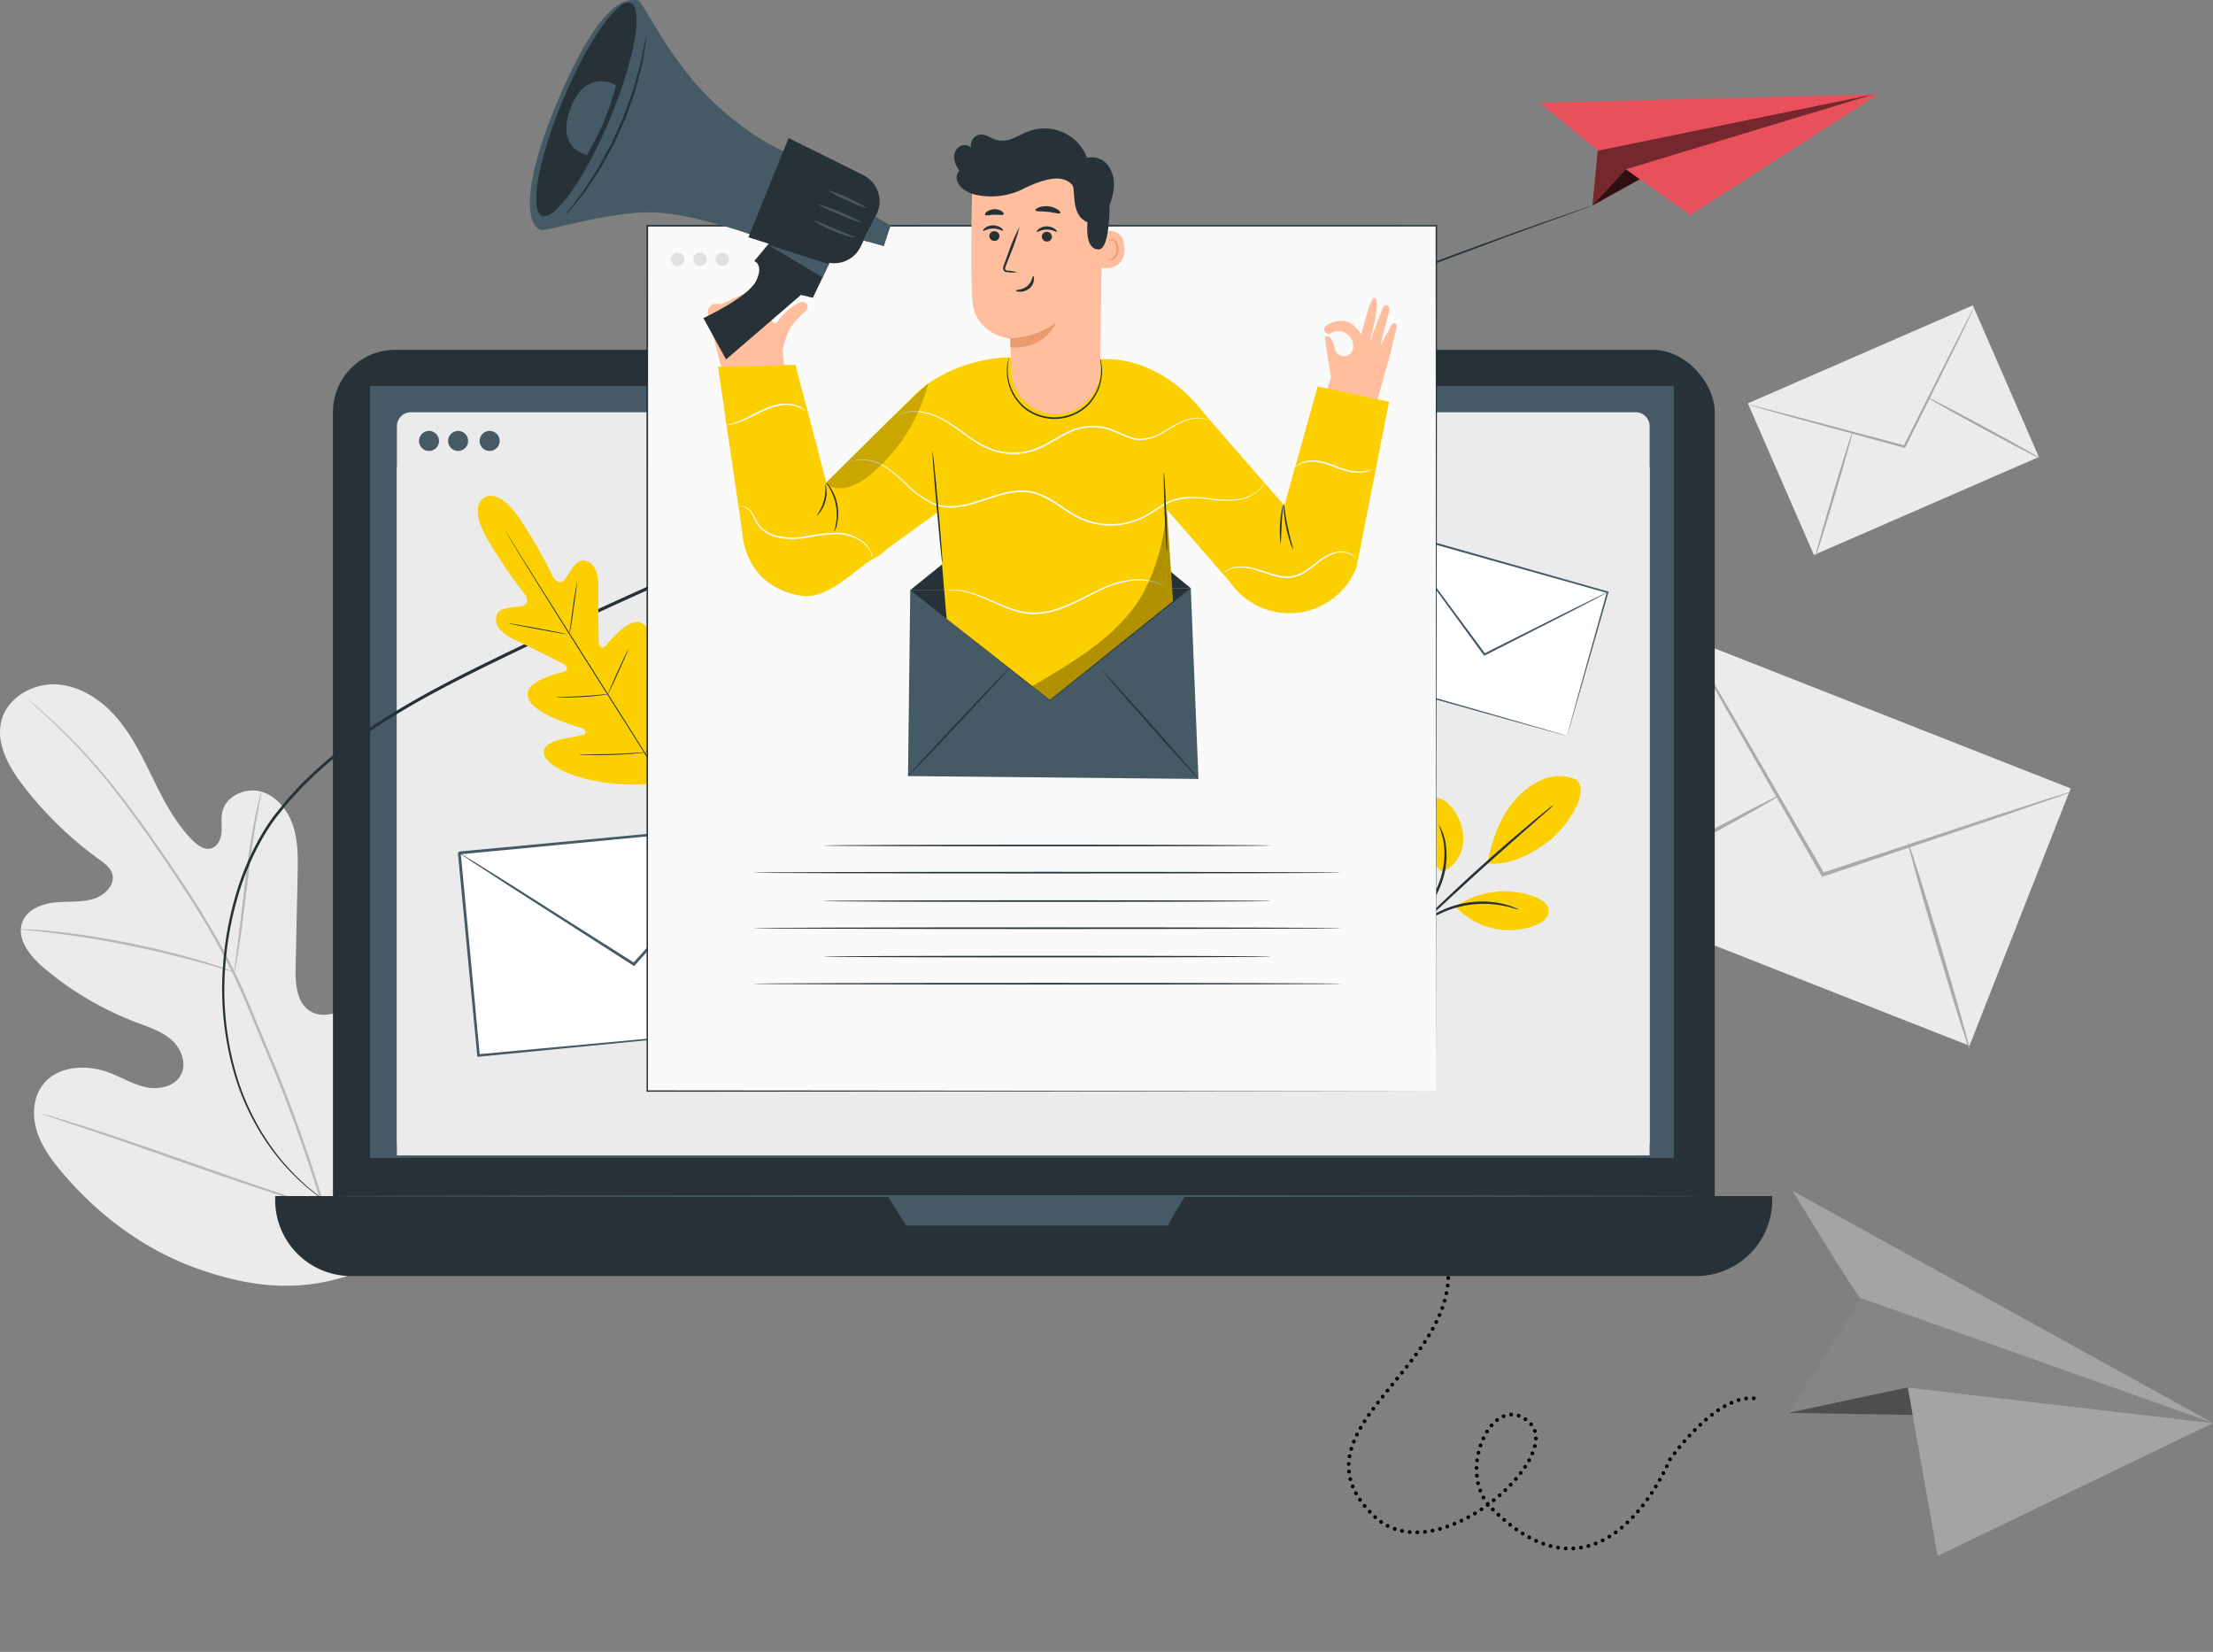 <svg xmlns="http://www.w3.org/2000/svg" width="518.081" height="386.675" viewBox="0 0 518.081 386.675">
  <rect x="0" y="0" width="518.081" height="386.675" fill="#808080" stroke="none"/>
  <g id="Group_660" data-name="Group 660" transform="translate(-755.241 -827.407)">
    <g id="Group_659" data-name="Group 659" transform="translate(1145.499 1032.684) rotate(45)">
      <g id="Group_279" data-name="Group 279" transform="translate(72.762)">
        <path id="Path_294" data-name="Path 294" d="M307.412,175.905c2.739-2.1,56.423-44.633,56.423-44.633l-23.58,67.585Z" transform="translate(-255.83 -131.272)" fill="#a4a4a4"/>
        <path id="Path_295" data-name="Path 295" d="M294.02,162.432s28.422,6.948,29.053,6.529,78.952-37.689,78.952-37.689Z" transform="translate(-294.02 -131.272)" fill="#a4a4a4"/>
        <path id="Path_296" data-name="Path 296" d="M301.563,168.959l6.948,30.949,15.58-24,56.425-44.635Z" transform="translate(-272.509 -131.272)" fill="#858585"/>
        <path id="Path_297" data-name="Path 297" d="M303.367,166.862l20.941-20.256-5.361-3.746Z" transform="translate(-267.365 -98.226)" fill="#4e4e4e"/>
      </g>
      <path id="Path_298" data-name="Path 298" stroke="#000" d="M275.129,177.222s12.676-13.254,29.384,2.889-.173,53.08,27.929,52.494c19.894-.416,21.908-41.379,10.369-41.213-11.794.173-4.487,20.375,7.545,20.452,37.758.239,21.693-37.5,21.693-37.5s-3.47-19.043,4.252-24.5" fill="none" transform="translate(-275.129 -78.322)" stroke-linecap="round" stroke-linejoin="round" stroke-width="0.898" stroke-dasharray="0 1.795"/>
    </g>
    <g id="Group_652" data-name="Group 652" transform="translate(708.136 785.648)">
      <g id="Background_Complete" data-name="Background Complete" transform="translate(47.105 113.236)">
        <g id="Group_309" data-name="Group 309" transform="translate(0 88.704)">
          <g id="Group_288" data-name="Group 288">
            <g id="Group_287" data-name="Group 287">
              <g id="Group_286" data-name="Group 286">
                <path id="Path_300" data-name="Path 300" d="M129.365,399.1c20.355-13.587,25.324-39.292,24.889-62.472-.073-3.87.42-7.941-1.391-11.362s-6.124-5.8-9.658-4.228c-2.931,1.308-4.252,4.63-5.923,7.369a22.817,22.817,0,0,1-9.324,8.527c-2.516,1.241-5.614,1.976-8.057.6-3.352-1.891-3.678-6.5-3.594-10.352q.236-10.751.471-21.5c.084-3.846.158-7.772-1-11.442s-3.78-7.1-7.472-8.18-8.31.962-9.151,4.714c-.351,1.563-.052,3.193-.185,4.788s-.915,3.35-2.459,3.774c-1.561.427-3.1-.688-4.252-1.83-3.962-3.944-6.614-8.987-9.087-14s-4.871-10.143-8.454-14.433-8.581-7.723-14.157-8.119-11.576,2.917-13.071,8.3,1.623,10.95,5.042,15.392a86.422,86.422,0,0,0,17.847,17.31c1.215.879,2.533,1.829,2.981,3.261.806,2.576-1.7,5.088-4.274,5.892-2.921.911-6.067.566-9.111.874s-6.358,1.58-7.552,4.4c-1.656,3.909,1.611,8.079,4.847,10.827A74.711,74.711,0,0,0,79.13,340.1c2.851,1.08,5.853,2.032,8.134,4.054s3.622,5.5,2.185,8.188-5.039,3.505-8.033,2.91-5.657-2.243-8.5-3.352c-5.325-2.075-12.247-1.813-15.749,2.7-2.3,2.969-2.565,7.147-1.48,10.744s3.348,6.713,5.759,9.594c8.429,10.068,19.295,18.234,31.652,22.671s23.853,5.76,36.269,1.489" transform="translate(-47.105 -260.916)" fill="#ebebeb"/>
              </g>
            </g>
          </g>
          <g id="Group_292" data-name="Group 292" transform="translate(6.098 3.144)">
            <g id="Group_291" data-name="Group 291">
              <g id="Group_290" data-name="Group 290">
                <g id="Group_289" data-name="Group 289">
                  <path id="Path_301" data-name="Path 301" d="M125.717,385.662a342.553,342.553,0,0,0-13.288-37.306l-3.992-9.6c-1.316-3.151-2.621-6.271-4.089-9.247a171.78,171.78,0,0,0-9.426-16.623c-3.258-5.146-6.54-9.91-9.641-14.347s-6.089-8.5-8.964-12.1A138.009,138.009,0,0,0,61.49,270.453c-1.894-1.745-3.406-3.053-4.442-3.928l-1.183-.987c-.269-.22-.417-.321-.417-.321s.121.131.377.366l1.147,1.029c1.009.9,2.5,2.237,4.364,4.005a144.283,144.283,0,0,1,14.658,16.068c2.848,3.608,5.8,7.69,8.892,12.126s6.343,9.214,9.583,14.357a172.811,172.811,0,0,1,9.367,16.586c1.457,2.964,2.751,6.063,4.068,9.22l3.988,9.6a349.106,349.106,0,0,1,13.31,37.231" transform="translate(-55.448 -265.218)" fill="#b8b8b8"/>
                </g>
              </g>
            </g>
          </g>
          <g id="Group_296" data-name="Group 296" transform="translate(54.841 25.139)">
            <g id="Group_295" data-name="Group 295">
              <g id="Group_294" data-name="Group 294">
                <g id="Group_293" data-name="Group 293">
                  <path id="Path_302" data-name="Path 302" d="M122.15,337.545a9.281,9.281,0,0,0,.381-1.639c.212-1.061.474-2.606.772-4.516.6-3.823,1.252-9.129,1.958-14.982s1.449-11.138,2.13-14.938c.334-1.9.624-3.438.84-4.5a9.329,9.329,0,0,0,.268-1.661,9.356,9.356,0,0,0-.489,1.61c-.284,1.045-.636,2.573-1.023,4.47-.787,3.791-1.6,9.084-2.3,14.944-.691,5.8-1.317,11.054-1.787,15-.238,1.835-.436,3.361-.589,4.539A9.315,9.315,0,0,0,122.15,337.545Z" transform="translate(-122.137 -295.312)" fill="#b8b8b8"/>
                </g>
              </g>
            </g>
          </g>
          <g id="Group_300" data-name="Group 300" transform="translate(4.891 57.356)">
            <g id="Group_299" data-name="Group 299">
              <g id="Group_298" data-name="Group 298">
                <g id="Group_297" data-name="Group 297">
                  <path id="Path_303" data-name="Path 303" d="M53.8,339.416a1.767,1.767,0,0,0,.515.091l1.482.149c1.286.124,3.145.3,5.436.589,4.583.544,10.889,1.527,17.794,2.917s13.1,2.944,17.543,4.194c2.227.609,4.016,1.151,5.253,1.521l1.428.42a1.724,1.724,0,0,0,.512.108,1.827,1.827,0,0,0-.474-.22l-1.4-.523c-1.217-.436-2.991-1.041-5.208-1.7-4.426-1.352-10.621-2.96-17.544-4.367s-13.256-2.315-17.865-2.757c-2.3-.239-4.172-.352-5.464-.406l-1.49-.041A1.783,1.783,0,0,0,53.8,339.416Z" transform="translate(-53.796 -339.391)" fill="#b8b8b8"/>
                </g>
              </g>
            </g>
          </g>
          <g id="Group_304" data-name="Group 304" transform="translate(75.822 59.869)">
            <g id="Group_303" data-name="Group 303" transform="translate(0)">
              <g id="Group_302" data-name="Group 302">
                <g id="Group_301" data-name="Group 301">
                  <path id="Path_304" data-name="Path 304" d="M150.846,405.61a3.073,3.073,0,0,0,.34-.6l.874-1.781c.754-1.549,1.79-3.817,3.035-6.634,2.494-5.634,5.7-13.519,9.126-22.265s6.57-16.649,8.965-22.318c1.187-2.779,2.158-5.051,2.862-6.7.317-.746.573-1.351.774-1.824a3.1,3.1,0,0,0,.235-.653,3.068,3.068,0,0,0-.341.6l-.873,1.781c-.754,1.549-1.789,3.817-3.033,6.634-2.5,5.633-5.7,13.519-9.129,22.268s-6.569,16.645-8.964,22.315c-1.187,2.777-2.158,5.051-2.862,6.7-.317.745-.573,1.351-.774,1.825A3.1,3.1,0,0,0,150.846,405.61Z" transform="translate(-150.844 -342.828)" fill="#e0e0e0"/>
                </g>
              </g>
            </g>
          </g>
          <g id="Group_308" data-name="Group 308" transform="translate(9.571 100.475)">
            <g id="Group_307" data-name="Group 307">
              <g id="Group_306" data-name="Group 306">
                <g id="Group_305" data-name="Group 305">
                  <path id="Path_305" data-name="Path 305" d="M60.2,398.389a3.448,3.448,0,0,0,.66.266l1.928.656,7.1,2.367c5.993,2.006,14.239,4.877,23.34,8.071s17.377,6.009,23.407,7.915c3.016.955,5.461,1.7,7.162,2.191l1.96.553a3.284,3.284,0,0,0,.7.154,3.3,3.3,0,0,0-.661-.267l-1.927-.655-7.1-2.366c-5.994-2.006-14.239-4.879-23.343-8.073s-17.374-6.007-23.4-7.913c-3.016-.955-5.462-1.705-7.162-2.192l-1.961-.553A3.175,3.175,0,0,0,60.2,398.389Z" transform="translate(-60.199 -398.385)" fill="#b8b8b8"/>
                </g>
              </g>
            </g>
          </g>
        </g>
        <g id="Group_318" data-name="Group 318" transform="translate(371.706 77.93)">
          <g id="Group_310" data-name="Group 310" transform="translate(0)">
            <rect id="Rectangle_99" data-name="Rectangle 99" width="64.726" height="96.028" transform="translate(0 60.236) rotate(-68.535)" fill="#ebebeb"/>
          </g>
          <g id="Group_313" data-name="Group 313" transform="translate(23.685 0.836)">
            <g id="Group_312" data-name="Group 312">
              <g id="Group_311" data-name="Group 311">
                <path id="Path_306" data-name="Path 306" d="M677.441,282.46a6.663,6.663,0,0,1-1.147.474l-3.346,1.2-12.366,4.271-41,13.815-.338.114-.178-.31-.43-.748-21.768-38.066-6.51-11.585c-.719-1.319-1.3-2.372-1.731-3.172a6.807,6.807,0,0,1-.552-1.135,6.916,6.916,0,0,1,.7,1.048l1.873,3.089L597.4,262.9l21.988,37.938.431.749-.515-.2,41.082-13.569,12.454-4.009,3.4-1.048A6.67,6.67,0,0,1,677.441,282.46Z" transform="translate(-588.072 -247.319)" fill="#aaa"/>
              </g>
            </g>
          </g>
          <g id="Group_315" data-name="Group 315" transform="translate(0 36.755)">
            <g id="Group_314" data-name="Group 314">
              <path id="Path_307" data-name="Path 307" d="M555.668,320.781c-.115-.212,9.852-5.827,22.259-12.539s22.562-11.985,22.676-11.773-9.85,5.825-22.261,12.54S555.782,320.992,555.668,320.781Z" transform="translate(-555.667 -296.463)" fill="#aaa"/>
            </g>
          </g>
          <g id="Group_317" data-name="Group 317" transform="translate(74.927 47.688)">
            <g id="Group_316" data-name="Group 316">
              <path id="Path_308" data-name="Path 308" d="M658.193,311.422c.23-.069,3.648,10.739,7.632,24.137s7.028,24.319,6.8,24.388-3.648-10.737-7.633-24.139S657.962,311.491,658.193,311.422Z" transform="translate(-658.18 -311.422)" fill="#aaa"/>
            </g>
          </g>
        </g>
        <g id="Group_327" data-name="Group 327" transform="translate(409.19)">
          <g id="Group_319" data-name="Group 319">
            <rect id="Rectangle_100" data-name="Rectangle 100" width="57.442" height="38.717" transform="translate(0 22.937) rotate(-23.535)" fill="#ebebeb"/>
          </g>
          <g id="Group_322" data-name="Group 322" transform="translate(0.354 0.353)">
            <g id="Group_321" data-name="Group 321">
              <g id="Group_320" data-name="Group 320">
                <path id="Path_309" data-name="Path 309" d="M660.1,140.036a3.987,3.987,0,0,1-.285.686c-.228.485-.53,1.124-.906,1.923l-3.424,7.038-11.5,23.185-.1.191-.206-.056-.5-.134-25.308-6.894-7.653-2.147-2.074-.609a4.159,4.159,0,0,1-.714-.247,4.039,4.039,0,0,1,.742.145l2.1.515,7.7,1.987,25.347,6.746.5.134-.3.134,11.638-23.115,3.571-6.964.994-1.88A4.052,4.052,0,0,1,660.1,140.036Z" transform="translate(-607.437 -140.036)" fill="#a5a5a5"/>
              </g>
            </g>
          </g>
          <g id="Group_324" data-name="Group 324" transform="translate(15.807 29.497)">
            <g id="Group_323" data-name="Group 323">
              <path id="Path_310" data-name="Path 310" d="M628.587,209.2c-.138-.041,1.7-6.631,4.111-14.719s4.474-14.612,4.612-14.571-1.7,6.631-4.112,14.72S628.725,209.242,628.587,209.2Z" transform="translate(-628.58 -179.91)" fill="#a5a5a5"/>
            </g>
          </g>
          <g id="Group_326" data-name="Group 326" transform="translate(41.849 21.425)">
            <g id="Group_325" data-name="Group 325">
              <path id="Path_311" data-name="Path 311" d="M664.211,168.871c.069-.127,6.085,3,13.438,6.981s13.259,7.314,13.19,7.441-6.084-3-13.439-6.982S664.142,169,664.211,168.871Z" transform="translate(-664.21 -168.867)" fill="#a5a5a5"/>
            </g>
          </g>
        </g>
      </g>
      <g id="Device" transform="translate(111.526 123.639)">
        <g id="Group_367" data-name="Group 367" transform="translate(0)">
          <g id="Group_340" data-name="Group 340">
            <g id="Group_330" data-name="Group 330" transform="translate(13.528)">
              <g id="Group_329" data-name="Group 329">
                <g id="Group_328" data-name="Group 328">
                  <rect id="Rectangle_101" data-name="Rectangle 101" width="323.485" height="213.917" rx="14.567" fill="#263238"/>
                </g>
              </g>
            </g>
            <g id="Group_333" data-name="Group 333" transform="translate(0 198.096)">
              <g id="Group_332" data-name="Group 332">
                <g id="Group_331" data-name="Group 331">
                  <path id="Rectangle_102" data-name="Rectangle 102" d="M0,0H350.471a0,0,0,0,1,0,0V.92a17.8,17.8,0,0,1-17.8,17.8H17.8A17.8,17.8,0,0,1,0,.92V0A0,0,0,0,1,0,0Z" fill="#263238"/>
                </g>
              </g>
            </g>
            <g id="Group_336" data-name="Group 336" transform="translate(22.211 8.499)">
              <g id="Group_335" data-name="Group 335">
                <g id="Group_334" data-name="Group 334">
                  <rect id="Rectangle_103" data-name="Rectangle 103" width="305.214" height="180.65" fill="#455a64"/>
                </g>
              </g>
            </g>
            <g id="Group_339" data-name="Group 339" transform="translate(143.381 198.096)">
              <g id="Group_338" data-name="Group 338">
                <g id="Group_337" data-name="Group 337">
                  <path id="Path_312" data-name="Path 312" d="M331.417,424.818l4.349,6.918h61.2L401,424.818Z" transform="translate(-331.417 -424.818)" fill="#455a64"/>
                </g>
              </g>
            </g>
          </g>
          <g id="Group_363" data-name="Group 363" transform="translate(28.497 14.615)">
            <g id="Group_362" data-name="Group 362">
              <g id="Group_361" data-name="Group 361">
                <g id="Group_344" data-name="Group 344">
                  <g id="Group_343" data-name="Group 343">
                    <g id="Group_342" data-name="Group 342">
                      <g id="Group_341" data-name="Group 341">
                        <path id="Rectangle_104" data-name="Rectangle 104" d="M3.272,0H290a3.273,3.273,0,0,1,3.273,3.273v167.41A3.273,3.273,0,0,1,290,173.956H3.272A3.272,3.272,0,0,1,0,170.684V3.272A3.272,3.272,0,0,1,3.272,0Z" fill="#ebebeb"/>
                      </g>
                    </g>
                  </g>
                </g>
                <g id="Group_348" data-name="Group 348" transform="translate(0 12.746)">
                  <g id="Group_347" data-name="Group 347">
                    <g id="Group_346" data-name="Group 346">
                      <g id="Group_345" data-name="Group 345">
                        <rect id="Rectangle_105" data-name="Rectangle 105" width="293.269" height="161.211" fill="#ebebeb"/>
                      </g>
                    </g>
                  </g>
                </g>
                <g id="Group_352" data-name="Group 352" transform="translate(19.369 4.376)">
                  <g id="Group_351" data-name="Group 351">
                    <g id="Group_350" data-name="Group 350">
                      <g id="Group_349" data-name="Group 349">
                        <path id="Path_313" data-name="Path 313" d="M205.419,182.111a2.342,2.342,0,1,1-2.343-2.342A2.342,2.342,0,0,1,205.419,182.111Z" transform="translate(-200.735 -179.769)" fill="#455a64"/>
                      </g>
                    </g>
                  </g>
                </g>
                <g id="Group_356" data-name="Group 356" transform="translate(5.173 4.376)">
                  <g id="Group_355" data-name="Group 355">
                    <g id="Group_354" data-name="Group 354">
                      <g id="Group_353" data-name="Group 353">
                        <path id="Path_314" data-name="Path 314" d="M186,182.111a2.343,2.343,0,1,1-2.343-2.342A2.342,2.342,0,0,1,186,182.111Z" transform="translate(-181.312 -179.769)" fill="#455a64"/>
                      </g>
                    </g>
                  </g>
                </g>
                <g id="Group_360" data-name="Group 360" transform="translate(11.987 4.376)">
                  <g id="Group_359" data-name="Group 359">
                    <g id="Group_358" data-name="Group 358">
                      <g id="Group_357" data-name="Group 357">
                        <path id="Path_315" data-name="Path 315" d="M195.319,182.111a2.342,2.342,0,1,1-2.343-2.342A2.342,2.342,0,0,1,195.319,182.111Z" transform="translate(-190.635 -179.769)" fill="#455a64"/>
                      </g>
                    </g>
                  </g>
                </g>
              </g>
            </g>
          </g>
          <g id="Group_366" data-name="Group 366" transform="translate(13.527 197.887)">
            <g id="Group_365" data-name="Group 365">
              <g id="Group_364" data-name="Group 364">
                <path id="Path_316" data-name="Path 316" d="M474.459,424.741c0,.116-71.8.209-160.345.209-88.578,0-160.361-.094-160.361-.209s71.783-.21,160.361-.21C402.66,424.531,474.459,424.625,474.459,424.741Z" transform="translate(-153.753 -424.531)" fill="#455a64"/>
              </g>
            </g>
          </g>
        </g>
      </g>
      <g id="Paper_Plane" data-name="Paper Plane" transform="translate(99.12 63.832)">
        <g id="Group_379" data-name="Group 379" transform="translate(0 0)">
          <g id="Group_370" data-name="Group 370" transform="translate(0 26.043)">
            <g id="Group_369" data-name="Group 369">
              <g id="Group_368" data-name="Group 368">
                <path id="Path_317" data-name="Path 317" d="M144.137,341.806a1.557,1.557,0,0,1-.248-.149l-.715-.475-1.17-.794c-.463-.318-1.014-.672-1.584-1.145l-1.949-1.54c-.712-.574-1.429-1.275-2.239-1.994a54.228,54.228,0,0,1-5.094-5.479,57,57,0,0,1-9.624-18.022,70.987,70.987,0,0,1-3.032-26.877,77.11,77.11,0,0,1,2.729-15.564,62.991,62.991,0,0,1,6.751-15.741c.766-1.274,1.631-2.5,2.528-3.719l2.864-3.552c1.018-1.145,2.079-2.269,3.129-3.418,1.074-1.126,2.237-2.18,3.364-3.286a112.528,112.528,0,0,1,15.444-11.819c11.194-7.242,23.849-13.234,36.876-19.476,12.986-6.361,26.672-12.462,40.7-18.632,56.2-24.614,107.637-45.582,145.1-60.14,18.722-7.312,34-12.885,44.574-16.706,5.3-1.884,9.428-3.287,12.223-4.255l3.187-1.084.815-.267a1.722,1.722,0,0,1,.278-.078,1.505,1.505,0,0,1-.266.115l-.8.3-3.161,1.155-12.172,4.389c-10.537,3.907-25.786,9.554-44.479,16.929-37.409,14.684-88.805,35.728-144.993,60.335-14.035,6.172-27.7,12.257-40.688,18.608-13.036,6.234-25.668,12.2-36.819,19.393A112.138,112.138,0,0,0,140.3,240.542c-1.12,1.1-2.277,2.14-3.345,3.254-1.043,1.138-2.1,2.25-3.109,3.384L131,250.694c-.888,1.2-1.742,2.406-2.5,3.663a62.526,62.526,0,0,0-6.723,15.57,76.744,76.744,0,0,0-2.757,15.442,70.78,70.78,0,0,0,2.9,26.708,57.118,57.118,0,0,0,9.45,17.968,55.169,55.169,0,0,0,5.018,5.5c.8.726,1.5,1.433,2.207,2.014l1.92,1.564c.561.482,1.1.845,1.558,1.172l1.147.824.692.507A1.723,1.723,0,0,1,144.137,341.806Z" transform="translate(-118.271 -107.592)" fill="#263238"/>
              </g>
            </g>
          </g>
          <g id="Group_378" data-name="Group 378" transform="translate(308.498)">
            <g id="Group_375" data-name="Group 375">
              <g id="Group_372" data-name="Group 372">
                <g id="Group_371" data-name="Group 371">
                  <path id="Path_318" data-name="Path 318" d="M540.353,73.934l13.532,11.22L552.637,98l11.087-6.164,11.81,8.389L619.553,71.96Z" transform="translate(-540.353 -71.96)" fill="#e8505b"/>
                </g>
              </g>
              <g id="Group_374" data-name="Group 374" transform="translate(12.283 0.03)" opacity="0.5">
                <g id="Group_373" data-name="Group 373">
                  <path id="Path_319" data-name="Path 319" d="M558.408,85.165,622.882,72,564.974,89.526l-7.814,8.489h0Z" transform="translate(-557.159 -72)"/>
                </g>
              </g>
            </g>
            <g id="Group_377" data-name="Group 377" transform="translate(12.283 17.555)" opacity="0.8">
              <g id="Group_376" data-name="Group 376">
                <path id="Path_320" data-name="Path 320" d="M564.974,95.979l3.273,2.325-11.087,6.164Z" transform="translate(-557.159 -95.979)"/>
              </g>
            </g>
          </g>
        </g>
      </g>
      <g id="Letters" transform="translate(154.244 166.065)">
        <g id="Group_386" data-name="Group 386" transform="translate(0 68.404)">
          <g id="Group_383" data-name="Group 383">
            <g id="Group_380" data-name="Group 380" transform="translate(0.392 0.286)">
              <rect id="Rectangle_106" data-name="Rectangle 106" width="70.628" height="47.606" transform="matrix(0.996, -0.094, 0.094, 0.996, 0, 6.67)" fill="#fff"/>
            </g>
            <g id="Group_382" data-name="Group 382">
              <g id="Group_381" data-name="Group 381">
                <path id="Path_321" data-name="Path 321" d="M268.892,353.1s-.048-.306-.112-.877q-.1-.895-.267-2.514c-.227-2.223-.555-5.439-.973-9.546-.816-8.245-1.983-20.053-3.405-34.432l.286.237-70.3,6.734c-.07.077.553-.675.29-.35v.012l0,.025.005.05.01.1.018.2.037.4.075.79.15,1.577q.149,1.574.3,3.137l.588,6.208q.582,6.161,1.145,12.118c.745,7.932,1.462,15.559,2.14,22.781l-.327-.27,50.615-4.653,14.5-1.294,3.87-.33,1.006-.078a2.8,2.8,0,0,1,.353-.015,2.045,2.045,0,0,1-.315.047l-.968.11-3.8.4L249.391,355.1l-50.783,4.966-.3.029-.029-.3c-.691-7.221-1.422-14.845-2.181-22.777q-.567-5.95-1.155-12.116-.293-3.081-.591-6.208-.148-1.563-.3-3.137l-.15-1.577-.075-.79-.037-.4-.019-.2-.009-.1-.005-.049,0-.025v-.012c-.265.314.359-.444.3-.365l70.314-6.6.262-.025.023.261c1.314,14.459,2.393,26.331,3.146,34.621.359,4.086.64,7.288.834,9.5q.133,1.593.205,2.47C268.886,352.83,268.892,353.1,268.892,353.1Z" transform="translate(-193.692 -305.423)" fill="#455a64"/>
              </g>
            </g>
          </g>
          <g id="Group_385" data-name="Group 385" transform="translate(0.392 0.285)">
            <g id="Group_384" data-name="Group 384">
              <path id="Path_322" data-name="Path 322" d="M264.541,305.814a4.664,4.664,0,0,1-.545.7l-1.657,1.93-6.2,7.041-20.8,23.262-.185.206-.235-.149-1.873-1.193-27.523-17.655-8.3-5.414-2.239-1.5a5.006,5.006,0,0,1-.756-.561,5.106,5.106,0,0,1,.827.449l2.305,1.4,8.412,5.238L233.4,337.06l1.873,1.194-.42.057L255.8,315.184l6.353-6.9,1.745-1.85A4.61,4.61,0,0,1,264.541,305.814Z" transform="translate(-194.227 -305.813)" fill="#455a64"/>
            </g>
          </g>
        </g>
        <g id="Group_393" data-name="Group 393" transform="translate(209.574)">
          <g id="Group_390" data-name="Group 390">
            <g id="Group_387" data-name="Group 387" transform="translate(0.272 0.233)">
              <rect id="Rectangle_107" data-name="Rectangle 107" width="34.932" height="51.825" transform="translate(0 33.615) rotate(-74.218)" fill="#fff"/>
            </g>
            <g id="Group_389" data-name="Group 389">
              <g id="Group_388" data-name="Group 388">
                <path id="Path_323" data-name="Path 323" d="M530.57,259.777s.048-.223.156-.63q.172-.637.484-1.791l1.867-6.788,6.808-24.459.133.238L490.138,212.3c-.068.034.558-.315.292-.163l0,.009-.005.018-.01.035-.02.07-.039.141-.08.28-.158.561-.316,1.118-.629,2.225-1.245,4.4-2.432,8.593-4.581,16.152-.152-.271,35.861,10.248,10.261,2.962,2.735.8.708.213a2,2,0,0,1,.246.083,1.581,1.581,0,0,1-.228-.051l-.692-.182-2.707-.737L516.7,255.972l-36.059-10.079-.212-.059.06-.213c1.444-5.123,2.967-10.533,4.552-16.16q1.191-4.22,2.425-8.6.617-2.185,1.244-4.4.312-1.11.629-2.226l.316-1.118.159-.561.079-.281.04-.14.02-.07.01-.035.005-.018,0-.009c-.265.145.363-.208.3-.17l49.854,14.141.186.053-.053.185c-2.937,10.24-5.35,18.648-7.035,24.519-.839,2.891-1.5,5.156-1.95,6.721l-.515,1.744C530.637,259.588,530.57,259.777,530.57,259.777Z" transform="translate(-480.427 -211.833)" fill="#455a64"/>
              </g>
            </g>
          </g>
          <g id="Group_392" data-name="Group 392" transform="translate(9.772 0.233)">
            <g id="Group_391" data-name="Group 391">
              <path id="Path_324" data-name="Path 324" d="M543.669,226.247a3.38,3.38,0,0,1-.558.335l-1.646.881-6.11,3.172-20.4,10.393-.181.092-.121-.164-.965-1.313-14.143-19.381-4.241-5.906-1.134-1.62a3.693,3.693,0,0,1-.369-.585,3.787,3.787,0,0,1,.447.527l1.206,1.567,4.365,5.815,14.257,19.3.964,1.313-.3-.072L535.2,230.339l6.178-3.038,1.685-.8A3.436,3.436,0,0,1,543.669,226.247Z" transform="translate(-493.797 -212.152)" fill="#455a64"/>
            </g>
          </g>
        </g>
      </g>
      <g id="Plant" transform="translate(158.956 157.831)">
        <g id="Group_425" data-name="Group 425">
          <g id="Group_396" data-name="Group 396">
            <g id="Group_395" data-name="Group 395">
              <g id="Group_394" data-name="Group 394">
                <path id="Path_325" data-name="Path 325" d="M201.619,201.013s3.439-2.785,8.768,5.569a114.7,114.7,0,0,1,7.517,13.258s1.362,1.726,2.51.4,2.551-4.907,4.76-4.5c2.291.422,3.266,2.839,3.2,6.536s.069,11.8.085,12.537.526,1.733,1.454.955,6.023-7.693,9.16-5.078,1.245,12.883,1.06,14.009.075,1.575.623,1.8,2.042-2.265,3.573-4.172,3.638-3.85,5.322-2.19,2.891,9.11-3.065,21.978l-3.15,5.781-6.608.272c-14.176-.281-20.345-4.63-21.1-6.87s1.915-3.285,4.3-3.825,5.274-.8,5.315-1.385-.249-1.02-1.342-1.346-11.153-3.124-12.13-7.089,7.47-5.518,8.576-6.01.418-1.4-.222-1.725-7.878-4.013-11.233-5.568-5.1-3.49-4.477-5.735c.6-2.164,4.436-1.856,6.131-2.307s.739-2.432.739-2.432a114.672,114.672,0,0,1-8.627-12.564c-5.176-8.45-1.057-10.349-1.057-10.349" transform="translate(-200.138 -200.567)" fill="#fccf00"/>
              </g>
            </g>
          </g>
          <g id="Group_400" data-name="Group 400" transform="translate(6.266 7.919)">
            <g id="Group_399" data-name="Group 399">
              <g id="Group_398" data-name="Group 398">
                <g id="Group_397" data-name="Group 397">
                  <path id="Path_326" data-name="Path 326" d="M208.711,211.4s.03.064.1.183l.309.526,1.207,2.008c1.05,1.743,2.59,4.254,4.5,7.349,3.824,6.191,9.181,14.7,15.127,24.076s11.325,17.874,15.184,24.044l4.562,7.31,1.243,1.987.328.513c.075.116.118.171.118.171s-.03-.064-.1-.183l-.309-.525-1.207-2.009c-1.05-1.743-2.589-4.254-4.5-7.348-3.825-6.192-9.182-14.7-15.13-24.081s-11.324-17.87-15.182-24.04l-4.563-7.311-1.243-1.987-.328-.514C208.754,211.458,208.711,211.4,208.711,211.4Z" transform="translate(-208.711 -211.402)" fill="#263238"/>
                </g>
              </g>
            </g>
          </g>
          <g id="Group_404" data-name="Group 404" transform="translate(21.454 20.262)">
            <g id="Group_403" data-name="Group 403">
              <g id="Group_402" data-name="Group 402">
                <g id="Group_401" data-name="Group 401">
                  <path id="Path_327" data-name="Path 327" d="M231.313,228.29a2.01,2.01,0,0,0-.126.46c-.068.3-.153.733-.253,1.271-.2,1.076-.43,2.57-.656,4.222-.216,1.627-.41,3.1-.561,4.234q-.1.755-.176,1.281a1.96,1.96,0,0,0-.044.474,1.905,1.905,0,0,0,.129-.459c.067-.3.152-.734.246-1.272.186-1.079.4-2.575.626-4.227.227-1.624.432-3.093.591-4.228q.107-.754.183-1.281A1.955,1.955,0,0,0,231.313,228.29Z" transform="translate(-229.491 -228.29)" fill="#263238"/>
                </g>
              </g>
            </g>
          </g>
          <g id="Group_408" data-name="Group 408" transform="translate(7.171 29.834)">
            <g id="Group_407" data-name="Group 407">
              <g id="Group_406" data-name="Group 406">
                <g id="Group_405" data-name="Group 405">
                  <path id="Path_328" data-name="Path 328" d="M223.647,243.933c.011-.061-3.046-.679-6.829-1.381s-6.859-1.222-6.87-1.161,3.046.679,6.829,1.381S223.636,243.993,223.647,243.933Z" transform="translate(-209.949 -241.386)" fill="#263238"/>
                </g>
              </g>
            </g>
          </g>
          <g id="Group_412" data-name="Group 412" transform="translate(18.35 46.363)">
            <g id="Group_411" data-name="Group 411">
              <g id="Group_410" data-name="Group 410">
                <g id="Group_409" data-name="Group 409">
                  <path id="Path_329" data-name="Path 329" d="M237.547,264.008a2.069,2.069,0,0,0-.487.021l-1.315.129c-1.109.108-2.644.252-4.341.35s-3.238.142-4.353.162l-1.321.027a1.973,1.973,0,0,0-.485.036,2.084,2.084,0,0,0,.484.051c.312.018.764.035,1.323.044,1.117.02,2.662.005,4.366-.1s3.239-.268,4.346-.416c.554-.077,1-.144,1.308-.2A2.048,2.048,0,0,0,237.547,264.008Z" transform="translate(-225.245 -264.001)" fill="#263238"/>
                </g>
              </g>
            </g>
          </g>
          <g id="Group_416" data-name="Group 416" transform="translate(30.534 35.889)">
            <g id="Group_415" data-name="Group 415">
              <g id="Group_414" data-name="Group 414">
                <g id="Group_413" data-name="Group 413">
                  <path id="Path_330" data-name="Path 330" d="M246.621,249.67a1.778,1.778,0,0,0-.224.39c-.131.257-.314.633-.536,1.1-.444.93-1.043,2.223-1.693,3.657s-1.226,2.736-1.634,3.684c-.2.474-.365.859-.471,1.127a1.73,1.73,0,0,0-.145.426,1.777,1.777,0,0,0,.224-.39c.131-.257.314-.632.536-1.1.444-.93,1.043-2.223,1.693-3.657s1.226-2.736,1.634-3.684c.2-.474.365-.859.472-1.127A1.7,1.7,0,0,0,246.621,249.67Z" transform="translate(-241.915 -249.67)" fill="#263238"/>
                </g>
              </g>
            </g>
          </g>
          <g id="Group_420" data-name="Group 420" transform="translate(39.288 47.142)">
            <g id="Group_419" data-name="Group 419">
              <g id="Group_418" data-name="Group 418">
                <g id="Group_417" data-name="Group 417">
                  <path id="Path_331" data-name="Path 331" d="M260.05,265.066a2.886,2.886,0,0,0-.281.5l-.691,1.4c-.575,1.191-1.357,2.841-2.206,4.67s-1.609,3.491-2.147,4.7l-.628,1.435a2.883,2.883,0,0,0-.2.539,2.857,2.857,0,0,0,.281-.5l.692-1.4c.575-1.19,1.356-2.841,2.206-4.67s1.609-3.49,2.147-4.7c.251-.574.461-1.055.627-1.434A2.831,2.831,0,0,0,260.05,265.066Z" transform="translate(-253.892 -265.066)" fill="#263238"/>
                </g>
              </g>
            </g>
          </g>
          <g id="Group_424" data-name="Group 424" transform="translate(23.717 60.023)">
            <g id="Group_423" data-name="Group 423">
              <g id="Group_422" data-name="Group 422">
                <g id="Group_421" data-name="Group 421">
                  <path id="Path_332" data-name="Path 332" d="M248.219,282.7a3.285,3.285,0,0,0-.617.012l-1.673.1c-1.412.087-3.364.2-5.521.267s-4.113.082-5.528.082l-1.677,0a3.25,3.25,0,0,0-.615.026,3.2,3.2,0,0,0,.613.06c.4.024.968.05,1.677.069,1.416.04,3.375.053,5.537-.017s4.115-.206,5.526-.333c.705-.066,1.275-.125,1.669-.175A3.27,3.27,0,0,0,248.219,282.7Z" transform="translate(-232.588 -282.69)" fill="#263238"/>
                </g>
              </g>
            </g>
          </g>
        </g>
        <g id="Group_435" data-name="Group 435" transform="translate(217.724 65.595)">
          <g id="Group_426" data-name="Group 426" transform="translate(18.654)">
            <path id="Path_333" data-name="Path 333" d="M544.252,291.091a10.071,10.071,0,0,0-7.889.058,17.785,17.785,0,0,0-6.43,4.829c-3.478,3.908-5.415,9.611-6.387,14.752,5.767.711,11.4-2.987,14.144-5.042,4.333-3.248,10.19-11.751,6.561-14.6" transform="translate(-523.547 -290.313)" fill="#fccf00"/>
          </g>
          <g id="Group_427" data-name="Group 427" transform="translate(2.841 5.061)">
            <path id="Path_334" data-name="Path 334" d="M507.3,314.613a8.6,8.6,0,0,0,4.764-7.2,11.412,11.412,0,0,0-3.071-8.269,4.808,4.808,0,0,0-3.573-1.908,3.677,3.677,0,0,0-2.981,2.234,7.455,7.455,0,0,0-.461,3.844c.438,4.456,1.68,8.689,5.323,11.294" transform="translate(-501.912 -297.237)" fill="#fccf00"/>
          </g>
          <g id="Group_429" data-name="Group 429" transform="translate(0.645 11.466)">
            <g id="Group_428" data-name="Group 428">
              <path id="Path_335" data-name="Path 335" d="M498.913,331.514a4,4,0,0,0,.727-.826c.436-.554,1.052-1.368,1.782-2.4a36.9,36.9,0,0,0,4.74-8.668,18.494,18.494,0,0,0,.88-9.82,12.1,12.1,0,0,0-.953-2.857,3.37,3.37,0,0,0-.572-.944,25.64,25.64,0,0,1,1.118,3.877,19.4,19.4,0,0,1-1.025,9.548,42.709,42.709,0,0,1-4.531,8.633A33.1,33.1,0,0,0,498.913,331.514Z" transform="translate(-498.908 -306)" fill="#263238"/>
            </g>
          </g>
          <g id="Group_431" data-name="Group 431" transform="translate(0 6.75)">
            <g id="Group_430" data-name="Group 430">
              <path id="Path_336" data-name="Path 336" d="M532.182,299.55a10.63,10.63,0,0,0-1.46,1.075c-.917.721-2.224,1.786-3.827,3.119-3.2,2.666-7.572,6.421-12.292,10.686s-8.9,8.235-11.871,11.155c-1.488,1.46-2.679,2.654-3.489,3.493a10.691,10.691,0,0,0-1.217,1.344,10.809,10.809,0,0,0,1.376-1.18l3.616-3.357c3.046-2.842,7.263-6.756,11.978-11.02s9.034-8.061,12.168-10.806l3.7-3.26A10.87,10.87,0,0,0,532.182,299.55Z" transform="translate(-498.025 -299.549)" fill="#263238"/>
            </g>
          </g>
          <g id="Group_432" data-name="Group 432" transform="translate(11.302 26.964)">
            <path id="Path_337" data-name="Path 337" d="M513.73,330.56a20.106,20.106,0,0,1,18.256-2.043c1.511.59,3.15,1.672,3.177,3.294s-1.587,2.763-3.095,3.367a17.177,17.177,0,0,1-18.58-4.25" transform="translate(-513.489 -327.204)" fill="#fccf00"/>
          </g>
          <g id="Group_434" data-name="Group 434" transform="translate(1.3 29.361)">
            <g id="Group_433" data-name="Group 433">
              <path id="Path_338" data-name="Path 338" d="M524.384,332.349a3.636,3.636,0,0,0-.944-.468,8.551,8.551,0,0,0-1.159-.425,14.34,14.34,0,0,0-1.579-.437,21.171,21.171,0,0,0-4.236-.532,22.619,22.619,0,0,0-10.169,2.146,21.162,21.162,0,0,0-3.66,2.2,14.43,14.43,0,0,0-1.268,1.037,8.565,8.565,0,0,0-.889.858c-.463.5-.7.781-.674.808.08.082,1.107-1.012,3.072-2.367a23.629,23.629,0,0,1,3.643-2.044,23.87,23.87,0,0,1,9.937-2.1,23.617,23.617,0,0,1,4.159.4C522.962,331.871,524.342,332.456,524.384,332.349Z" transform="translate(-499.804 -330.485)" fill="#263238"/>
            </g>
          </g>
        </g>
      </g>
      <g id="Newletter" transform="translate(198.449 94.409)">
        <g id="Group_471" data-name="Group 471">
          <g id="Group_467" data-name="Group 467">
            <g id="Group_441" data-name="Group 441">
              <g id="Group_437" data-name="Group 437" transform="translate(0.191 0.19)">
                <g id="Group_436" data-name="Group 436">
                  <rect id="Rectangle_108" data-name="Rectangle 108" width="184.724" height="202.55" fill="#fafafa"/>
                </g>
              </g>
              <g id="Group_440" data-name="Group 440">
                <g id="Group_439" data-name="Group 439">
                  <g id="Group_438" data-name="Group 438">
                    <path id="Path_339" data-name="Path 339" d="M439.086,316.535c0-1.441-.067-81.507-.167-202.55l.167.167-184.705.023h-.018l.19-.19c-.01,74.531-.02,144.138-.029,202.55l-.162-.162,184.724.162-184.724.162H254.2v-.162c-.008-58.412-.018-128.019-.029-202.55v-.191h.209l184.705.023h.167v.167C439.154,235.028,439.087,315.1,439.086,316.535Z" transform="translate(-254.172 -113.794)" fill="#263238"/>
                  </g>
                </g>
              </g>
            </g>
            <g id="Group_460" data-name="Group 460" transform="translate(127.3 91.781)">
              <g id="Group_459" data-name="Group 459">
                <path id="Path_358" data-name="Path 358" d="M428.342,239.368" transform="translate(-428.342 -239.368)" fill="#e8505b"/>
              </g>
            </g>
            <g id="Group_463" data-name="Group 463" transform="translate(41.375 145.076)">
              <g id="Group_462" data-name="Group 462">
                <g id="Group_461" data-name="Group 461">
                  <path id="Path_359" data-name="Path 359" d="M415.713,312.476c0,.105-23.492.19-52.464.19s-52.469-.085-52.469-.19,23.487-.191,52.469-.191S415.713,312.371,415.713,312.476Z" transform="translate(-310.781 -312.285)" fill="#263238"/>
                </g>
              </g>
            </g>
            <g id="Group_653" data-name="Group 653" transform="translate(41.375 158.076)">
              <g id="Group_462-2" data-name="Group 462">
                <g id="Group_461-2" data-name="Group 461">
                  <path id="Path_359-2" data-name="Path 359" d="M415.713,312.476c0,.105-23.492.19-52.464.19s-52.469-.085-52.469-.19,23.487-.191,52.469-.191S415.713,312.371,415.713,312.476Z" transform="translate(-310.781 -312.285)" fill="#263238"/>
                </g>
              </g>
            </g>
            <g id="Group_656" data-name="Group 656" transform="translate(41.375 171.076)">
              <g id="Group_462-3" data-name="Group 462">
                <g id="Group_461-3" data-name="Group 461">
                  <path id="Path_359-3" data-name="Path 359" d="M415.713,312.476c0,.105-23.492.19-52.464.19s-52.469-.085-52.469-.19,23.487-.191,52.469-.191S415.713,312.371,415.713,312.476Z" transform="translate(-310.781 -312.285)" fill="#263238"/>
                </g>
              </g>
            </g>
            <g id="Group_466" data-name="Group 466" transform="translate(24.959 151.424)">
              <g id="Group_465" data-name="Group 465">
                <g id="Group_464" data-name="Group 464">
                  <path id="Path_360" data-name="Path 360" d="M426.085,321.16c0,.105-30.842.191-68.879.191s-68.886-.086-68.886-.191,30.836-.19,68.886-.19S426.085,321.056,426.085,321.16Z" transform="translate(-288.32 -320.97)" fill="#263238"/>
                </g>
              </g>
            </g>
            <g id="Group_654" data-name="Group 654" transform="translate(24.959 164.424)">
              <g id="Group_465-2" data-name="Group 465">
                <g id="Group_464-2" data-name="Group 464">
                  <path id="Path_360-2" data-name="Path 360" d="M426.085,321.16c0,.105-30.842.191-68.879.191s-68.886-.086-68.886-.191,30.836-.19,68.886-.19S426.085,321.056,426.085,321.16Z" transform="translate(-288.32 -320.97)" fill="#263238"/>
                </g>
              </g>
            </g>
            <g id="Group_655" data-name="Group 655" transform="translate(24.959 177.424)">
              <g id="Group_465-3" data-name="Group 465">
                <g id="Group_464-3" data-name="Group 464">
                  <path id="Path_360-3" data-name="Path 360" d="M426.085,321.16c0,.105-30.842.191-68.879.191s-68.886-.086-68.886-.191,30.836-.19,68.886-.19S426.085,321.056,426.085,321.16Z" transform="translate(-288.32 -320.97)" fill="#263238"/>
                </g>
              </g>
            </g>
          </g>
          <g id="Group_468" data-name="Group 468" transform="translate(5.747 6.505)">
            <path id="Path_361" data-name="Path 361" d="M265.163,124.258a1.564,1.564,0,1,1-1.564-1.564A1.564,1.564,0,0,1,265.163,124.258Z" transform="translate(-262.035 -122.694)" fill="#e0e0e0"/>
          </g>
          <g id="Group_469" data-name="Group 469" transform="translate(10.961 6.505)">
            <circle id="Ellipse_40" data-name="Ellipse 40" cx="1.564" cy="1.564" r="1.564" fill="#e0e0e0"/>
          </g>
          <g id="Group_470" data-name="Group 470" transform="translate(16.175 6.505)">
            <path id="Path_362" data-name="Path 362" d="M279.431,124.258a1.564,1.564,0,1,1-1.564-1.564A1.564,1.564,0,0,1,279.431,124.258Z" transform="translate(-276.303 -122.694)" fill="#e0e0e0"/>
          </g>
        </g>
      </g>
      <g id="Character" transform="translate(171.157 41.758)">
        <g id="Group_651" data-name="Group 651">
          <g id="Group_472" data-name="Group 472" transform="translate(185.966 69.715)">
            <path id="Path_363" data-name="Path 363" d="M483.761,160.9l3.037-10.954s1.1-4.45,1.357-5.49c.345-1.376-.62-1.808-1.188-.872-.216.354-2.62,4.887-2.62,4.887l1.985-7.688c.62-2.422-.879-2.171-1.319-1.305-.454.9-3.167,8.2-3.167,8.2,2.547-9.54,1.75-10.381,1.034-10.531s-2.963,8.573-2.963,8.573a8.162,8.162,0,0,0-2.3-2.519c-2.3-1.584-6.143,0-6.329,1.083s1.187,1.389,1.187,1.389a3.468,3.468,0,0,1,5.543,3.147,2.158,2.158,0,0,1-4.225.411c-.954-4.3-2.434-2.9-2.434-2.9l1.483,9.488-1.571,4.772" transform="translate(-471.268 -137.141)" fill="#ffbe9d"/>
          </g>
          <g id="Group_485" data-name="Group 485" transform="translate(88.521 111.168)">
            <g id="Group_474" data-name="Group 474" transform="translate(0.001 26.52)">
              <g id="Group_473" data-name="Group 473">
                <path id="Path_364" data-name="Path 364" d="M338.47,230.579l65.671-.438,1.8,44.649-68-.67Z" transform="translate(-337.946 -230.141)" fill="#455a64"/>
              </g>
            </g>
            <g id="Group_476" data-name="Group 476" transform="translate(0.525)">
              <g id="Group_475" data-name="Group 475">
                <path id="Path_365" data-name="Path 365" d="M338.663,220.815l33.356-26.958,32.315,26.52" transform="translate(-338.663 -193.857)" fill="#263238"/>
              </g>
            </g>
            <g id="Group_479" data-name="Group 479" transform="translate(0 45.149)">
              <g id="Group_478" data-name="Group 478">
                <g id="Group_477" data-name="Group 477">
                  <path id="Path_366" data-name="Path 366" d="M337.946,280.979c-.082-.077,5.179-5.814,11.749-12.813s11.964-12.612,12.046-12.536-5.178,5.813-11.75,12.814S338.028,281.056,337.946,280.979Z" transform="translate(-337.945 -255.63)" fill="#263238"/>
                </g>
              </g>
            </g>
            <g id="Group_482" data-name="Group 482" transform="translate(45.448 45.763)">
              <g id="Group_481" data-name="Group 481">
                <g id="Group_480" data-name="Group 480">
                  <path id="Path_367" data-name="Path 367" d="M422.679,281.875c-.084.075-5.2-5.553-11.427-12.567s-11.208-12.764-11.124-12.838,5.2,5.551,11.428,12.568S422.763,281.8,422.679,281.875Z" transform="translate(-400.127 -256.469)" fill="#263238"/>
                </g>
              </g>
            </g>
            <g id="Group_484" data-name="Group 484" transform="translate(0.525 26.52)">
              <g id="Group_483" data-name="Group 483">
                <path id="Path_368" data-name="Path 368" d="M404.334,230.141l-32.992,26.324-32.679-25.886" transform="translate(-338.663 -230.141)" fill="#263238"/>
              </g>
            </g>
          </g>
          <g id="Group_516" data-name="Group 516">
            <g id="Group_514" data-name="Group 514">
              <g id="Group_487" data-name="Group 487" transform="translate(41.623 67.737)">
                <g id="Group_486" data-name="Group 486">
                  <path id="Path_369" data-name="Path 369" d="M277.32,154.506l.219-.007-.881-2.938-2.813-11.228a2.061,2.061,0,0,1,1.321-2.446l2.025-.069,6.935-3.244a2.162,2.162,0,0,1,2.923,1.677c.253,2.063,1.656,7.608,3.15,5.666.035-.046.072-.083.107-.128,2.1-2.89,4.714-4.449,5.79-4.405a1.207,1.207,0,0,1,.735,2.073,1.276,1.276,0,0,1-.4.343c-.07.038-.153.106-.227.153a17.924,17.924,0,0,0-2.5,2.739,9.486,9.486,0,0,0-1.528,2.923c-.371,1.164-.645,2.185-.853,3.051l.539,5.731" transform="translate(-273.779 -134.435)" fill="#ffbe9d"/>
                </g>
              </g>
              <g id="Group_513" data-name="Group 513">
                <g id="Group_496" data-name="Group 496">
                  <g id="Group_489" data-name="Group 489">
                    <g id="Group_488" data-name="Group 488">
                      <path id="Path_370" data-name="Path 370" d="M280.5,78.708s-8.1-1.552-19.747-12.129-17.378-24.9-18.763-24.788-7.522-2.53-18.332,22.856-6.106,31.077-3.815,30.965,17.734-4.892,27.488-4.062,22.395,5.542,22.395,5.542Z" transform="translate(-216.831 -41.758)" fill="#455a64"/>
                    </g>
                  </g>
                  <g id="Group_491" data-name="Group 491" transform="translate(51.165 32.311)">
                    <g id="Group_490" data-name="Group 490" transform="translate(0 0)">
                      <path id="Path_371" data-name="Path 371" d="M316.832,103.779l-2.6,5.3-1.164,2.375a6.82,6.82,0,0,1-8.8,3.271L286.835,109.2l9.4-23.236,17.506,8.7A6.821,6.821,0,0,1,316.832,103.779Z" transform="translate(-286.835 -85.966)" fill="#263238"/>
                    </g>
                  </g>
                  <g id="Group_493" data-name="Group 493" transform="translate(40.631 55.287)">
                    <g id="Group_492" data-name="Group 492">
                      <path id="Path_372" data-name="Path 372" d="M303.239,120.884l-5.2,10.937-2.773-.686-17.55,15.122-5.3-9.686s10.486-4.874,12.342-8.715-.437-4.635-.437-4.635l4.836-5.819Z" transform="translate(-272.422 -117.401)" fill="#263238"/>
                    </g>
                  </g>
                  <g id="Group_495" data-name="Group 495" transform="translate(1.483 0.603)">
                    <g id="Group_494" data-name="Group 494">
                      <path id="Path_373" data-name="Path 373" d="M225.147,65.3c-5.746,13.749-7.955,25.918-4.934,27.181s10.128-8.86,15.874-22.609,7.955-25.918,4.934-27.181S230.893,51.55,225.147,65.3Z" transform="translate(-218.86 -42.584)" fill="#263238"/>
                    </g>
                  </g>
                </g>
                <g id="Group_498" data-name="Group 498" transform="translate(78.138 50.706)">
                  <g id="Group_497" data-name="Group 497">
                    <path id="Path_374" data-name="Path 374" d="M328.459,118.057l-4.72-1.337,2.739-5.587,3.571,2.082Z" transform="translate(-323.738 -111.133)" fill="#455a64"/>
                  </g>
                </g>
                <g id="Group_500" data-name="Group 500" transform="translate(55.714 57.281)">
                  <g id="Group_499" data-name="Group 499">
                    <path id="Path_375" data-name="Path 375" d="M293.058,120.13l12.8,7.662,1.481-3.118Z" transform="translate(-293.058 -120.13)" fill="#455a64"/>
                  </g>
                </g>
                <g id="Group_502" data-name="Group 502" transform="translate(78.138 50.706)">
                  <g id="Group_501" data-name="Group 501">
                    <path id="Path_376" data-name="Path 376" d="M326.478,111.133l-2.739,5.587.97.275,2.2-5.613Z" transform="translate(-323.738 -111.133)" fill="#455a64"/>
                  </g>
                </g>
                <g id="Group_504" data-name="Group 504" transform="translate(67.375 47.736)">
                  <g id="Group_503" data-name="Group 503">
                    <path id="Path_377" data-name="Path 377" d="M319.327,111.4c-.064.153-2.425-.689-5.273-1.879s-5.105-2.281-5.041-2.435a52.18,52.18,0,0,1,10.314,4.314Z" transform="translate(-309.012 -107.07)" fill="#455a64"/>
                  </g>
                </g>
                <g id="Group_506" data-name="Group 506" transform="translate(69.731 44.472)">
                  <g id="Group_505" data-name="Group 505">
                    <path id="Path_378" data-name="Path 378" d="M321.54,106.88a21.953,21.953,0,0,1-4.776-1.855,21.976,21.976,0,0,1-4.526-2.4,43.7,43.7,0,0,1,9.3,4.257Z" transform="translate(-312.237 -102.605)" fill="#455a64"/>
                  </g>
                </g>
                <g id="Group_508" data-name="Group 508" transform="translate(66.571 51.676)">
                  <g id="Group_507" data-name="Group 507">
                    <path id="Path_379" data-name="Path 379" d="M317.314,116.342c-.023.08-.582-.032-1.476-.281-.447-.124-.976-.282-1.563-.467s-1.191-.478-1.84-.751a19.891,19.891,0,0,1-4.521-2.363c.071-.165,2.187.7,4.756,1.81.644.27,1.243.571,1.806.787s1.071.406,1.495.58C316.818,116.006,317.336,116.262,317.314,116.342Z" transform="translate(-307.912 -112.46)" fill="#455a64"/>
                  </g>
                </g>
                <g id="Group_510" data-name="Group 510" transform="translate(8.531 19.053)">
                  <g id="Group_509" data-name="Group 509">
                    <path id="Path_380" data-name="Path 380" d="M240.156,68.718s-7.123-4.141-10.684,5.424,3.847,10.912,3.847,10.912A63.041,63.041,0,0,0,240.156,68.718Z" transform="translate(-228.503 -67.826)" fill="#455a64"/>
                  </g>
                </g>
                <g id="Group_512" data-name="Group 512" transform="translate(8.424 8.463)">
                  <g id="Group_511" data-name="Group 511">
                    <path id="Path_381" data-name="Path 381" d="M247.241,53.337a10.6,10.6,0,0,1-.223,1.815c-.189,1.161-.454,2.848-.845,4.92-.267,1.023-.559,2.139-.872,3.337l-.492,1.858-.258.972c-.1.326-.223.647-.335.976l-1.465,4.125q-.191.537-.387,1.082c-.126.365-.308.711-.462,1.071q-.482,1.072-.979,2.174l-.982,2.174c-.169.354-.308.719-.5,1.056l-.555,1.006-2.123,3.83c-.173.3-.33.61-.511.9l-.558.838-1.07,1.6L232.7,89.937c-1.292,1.66-2.378,2.971-3.125,3.881a10.575,10.575,0,0,1-1.214,1.369,10.764,10.764,0,0,1,1.03-1.513l2.973-4,1.851-2.885,1.035-1.6.542-.837c.176-.287.327-.6.5-.9l2.079-3.821.547-1c.187-.335.324-.7.49-1.051q.48-1.065.973-2.16t.975-2.158c.153-.358.336-.7.463-1.063l.389-1.072,1.488-4.086c.115-.327.246-.644.345-.966s.181-.645.269-.962q.266-.947.517-1.839c.336-1.184.65-2.289.938-3.3.429-2.031.778-3.685,1.028-4.863A10.827,10.827,0,0,1,247.241,53.337Z" transform="translate(-228.356 -53.337)" fill="#263238"/>
                  </g>
                </g>
              </g>
            </g>
            <g id="Group_515" data-name="Group 515" transform="translate(150.408 130.469)">
              <path id="Path_382" data-name="Path 382" d="M422.617,220.264" transform="translate(-422.617 -220.264)" fill="#e8505b"/>
            </g>
          </g>
          <g id="Group_569" data-name="Group 569" transform="translate(44.039 83.249)">
            <g id="Group_518" data-name="Group 518" transform="translate(51.533 38.117)">
              <g id="Group_517" data-name="Group 517">
                <path id="Path_383" data-name="Path 383" d="M347.591,207.81" transform="translate(-347.591 -207.81)" fill="#e8505b"/>
              </g>
            </g>
            <g id="Group_520" data-name="Group 520" transform="translate(0 0.427)">
              <g id="Group_519" data-name="Group 519">
                <path id="Path_384" data-name="Path 384" d="M302.441,185.5,295.2,157.966l-18.11.479,5.632,38.423c.721,8.361,5.64,13.835,13.926,15.163,4.967.8,10.351-3.94,14.34-7,2.606-2,3.068-1.6,5.756-4.048h0l11.667-8.433.286,1.384-.075,0,1.982,23.478,24.161,18.972,28.82-23.091-.659-9.987c.071-.009.142-.147-.009-.144l-.746-11.319,14.763,16.936a16.856,16.856,0,0,0,29.63-3.452l7.606-38.706-16.693-3.592-7.818,27.892L391,169.483c-10.754-14.014-23.313-12.829-23.313-12.829l-23.151-.411h-.053c-.687.037-13.625.428-22.395,9.8Z" transform="translate(-277.085 -156.243)" fill="#fccf00"/>
              </g>
            </g>
            <g id="Group_523" data-name="Group 523" transform="translate(42.144 12.975)">
              <g id="Group_522" data-name="Group 522">
                <g id="Group_521" data-name="Group 521">
                  <path id="Path_385" data-name="Path 385" d="M407.461,175.631c-.01.023-.25-.118-.745-.273a5.824,5.824,0,0,0-2.234-.23,10.327,10.327,0,0,0-3.424.982c-1.281.568-2.6,1.473-4.147,2.359a10.776,10.776,0,0,1-5.533,1.755,9.686,9.686,0,0,1-3.185-.742c-1.043-.408-2.07-.915-3.15-1.343a12.48,12.48,0,0,0-7.115-.675c-2.487.474-4.765,1.869-7.1,3.222a26.816,26.816,0,0,1-3.606,1.8,14.728,14.728,0,0,1-3.817.928,15.026,15.026,0,0,1-7.3-1.013,27.834,27.834,0,0,1-5.738-3.417c-1.689-1.223-3.243-2.386-4.768-3.269a17.172,17.172,0,0,0-4.377-1.8,10.911,10.911,0,0,0-3.553-.3,9.162,9.162,0,0,0-2.929.83.881.881,0,0,1,.173-.106c.118-.063.292-.162.529-.275a8.058,8.058,0,0,1,2.212-.6,10.818,10.818,0,0,1,3.617.236,17.1,17.1,0,0,1,4.461,1.777,57.738,57.738,0,0,1,4.819,3.247,27.816,27.816,0,0,0,5.686,3.348,14.72,14.72,0,0,0,7.126.967,14.379,14.379,0,0,0,3.72-.91,26.576,26.576,0,0,0,3.553-1.78c2.322-1.345,4.643-2.772,7.215-3.258a12.8,12.8,0,0,1,7.317.715c2.173.888,4.147,2.03,6.216,2.095a10.563,10.563,0,0,0,5.39-1.673c1.537-.863,2.884-1.761,4.192-2.32a10.266,10.266,0,0,1,3.5-.936,5.613,5.613,0,0,1,2.269.306A3.193,3.193,0,0,1,407.461,175.631Z" transform="translate(-334.746 -173.411)" fill="#fafafa"/>
                </g>
              </g>
            </g>
            <g id="Group_526" data-name="Group 526" transform="translate(30.293 24.297)">
              <g id="Group_525" data-name="Group 525">
                <g id="Group_524" data-name="Group 524">
                  <path id="Path_386" data-name="Path 386" d="M416.524,193.515a4.155,4.155,0,0,1-.4,1.018,6.55,6.55,0,0,1-2.1,2.315,9.656,9.656,0,0,1-4.654,1.648,30.341,30.341,0,0,1-6.556-.289,18.44,18.44,0,0,0-7.8.35,17.754,17.754,0,0,0-3.87,2.035,27.959,27.959,0,0,1-4.073,2.367,17.261,17.261,0,0,1-9.963,1.165,16.622,16.622,0,0,1-5.06-1.773c-1.605-.862-3.1-1.931-4.651-2.933a19.252,19.252,0,0,0-4.839-2.43,12.127,12.127,0,0,0-5.194-.324c-3.434.5-6.552,1.881-9.66,2.722a18.6,18.6,0,0,1-4.654.78,11.055,11.055,0,0,1-4.394-.742,21.762,21.762,0,0,1-6.448-4.648,30.941,30.941,0,0,0-5.03-4.141,10.436,10.436,0,0,0-4.6-1.568,7.316,7.316,0,0,0-3.056.368c-.667.248-.982.459-.995.436a4.538,4.538,0,0,1,.968-.508,7.158,7.158,0,0,1,3.093-.444,10.47,10.47,0,0,1,4.7,1.534,30.685,30.685,0,0,1,5.1,4.126,21.646,21.646,0,0,0,6.381,4.552,10.743,10.743,0,0,0,4.268.7,18.336,18.336,0,0,0,4.57-.783c1.538-.433,3.089-.976,4.691-1.494a29.6,29.6,0,0,1,5.012-1.26,12.488,12.488,0,0,1,5.355.331,19.553,19.553,0,0,1,4.936,2.473c1.559,1.008,3.048,2.071,4.624,2.918a16.271,16.271,0,0,0,4.947,1.74,16.949,16.949,0,0,0,9.755-1.119c2.908-1.27,5.193-3.473,7.984-4.38a12.951,12.951,0,0,1,4.119-.591,33.681,33.681,0,0,1,3.815.273,30.692,30.692,0,0,0,6.5.345,9.59,9.59,0,0,0,4.591-1.559,6.664,6.664,0,0,0,2.114-2.229C416.406,193.876,416.5,193.506,416.524,193.515Z" transform="translate(-318.531 -188.902)" fill="#fafafa"/>
                </g>
              </g>
            </g>
            <g id="Group_529" data-name="Group 529" transform="translate(118.343 45.838)">
              <g id="Group_528" data-name="Group 528">
                <g id="Group_527" data-name="Group 527">
                  <path id="Path_387" data-name="Path 387" d="M470.061,220.052a5.6,5.6,0,0,0-1.012-.829,5.077,5.077,0,0,0-3.433-.512,11.12,11.12,0,0,0-4.624,2.47c-.8.617-1.62,1.294-2.554,1.9a8.018,8.018,0,0,1-6.624,1.272,25.34,25.34,0,0,1-3.063-.892c-.957-.328-1.857-.653-2.717-.879a13.383,13.383,0,0,0-2.433-.412,6.821,6.821,0,0,0-3.479.557,13.024,13.024,0,0,0-1.121.686c-.009-.01.073-.094.24-.249a2.159,2.159,0,0,1,.327-.263,3.165,3.165,0,0,1,.487-.306,6.684,6.684,0,0,1,3.561-.694,13.2,13.2,0,0,1,2.5.375c.882.217,1.794.535,2.751.852,1.894.616,4.072,1.365,6.333.946a8.562,8.562,0,0,0,3.04-1.306c.914-.588,1.737-1.252,2.543-1.865a11.112,11.112,0,0,1,4.792-2.457,5.09,5.09,0,0,1,3.557.652,3.42,3.42,0,0,1,.745.663A1.224,1.224,0,0,1,470.061,220.052Z" transform="translate(-439 -218.373)" fill="#fafafa"/>
                </g>
              </g>
            </g>
            <g id="Group_532" data-name="Group 532" transform="translate(135.242 24.501)">
              <g id="Group_531" data-name="Group 531">
                <g id="Group_530" data-name="Group 530">
                  <path id="Path_388" data-name="Path 388" d="M479.953,191.191a1.967,1.967,0,0,1-.629.394,5.8,5.8,0,0,1-1.963.5,9.651,9.651,0,0,1-2.989-.269,29.691,29.691,0,0,1-3.463-1.153,19.392,19.392,0,0,0-3.441-1.028,8.3,8.3,0,0,0-2.894-.01,6.609,6.609,0,0,0-2.452,1.058,1.889,1.889,0,0,1,.54-.509,5.134,5.134,0,0,1,1.857-.812,8.108,8.108,0,0,1,3-.072,18.013,18.013,0,0,1,3.518,1.017,34.183,34.183,0,0,0,3.415,1.169,10.049,10.049,0,0,0,2.888.341A7.869,7.869,0,0,0,479.953,191.191Z" transform="translate(-462.121 -189.18)" fill="#fafafa"/>
                </g>
              </g>
            </g>
            <g id="Group_535" data-name="Group 535" transform="translate(53.515 52.347)">
              <g id="Group_534" data-name="Group 534">
                <g id="Group_533" data-name="Group 533">
                  <path id="Path_389" data-name="Path 389" d="M401.4,229.069a18.909,18.909,0,0,0-1.913-.876,12.924,12.924,0,0,0-5.643-.583,24.163,24.163,0,0,0-8.059,2.559c-2.9,1.365-5.971,3.193-9.543,4.35a17.737,17.737,0,0,1-5.38.929,16.459,16.459,0,0,1-5.013-.863,42.227,42.227,0,0,1-4.262-1.695c-1.31-.577-2.521-1.135-3.65-1.579a18.971,18.971,0,0,0-5.527-1.443c-.337-.019-.637-.048-.9-.054l-.659.021a2.991,2.991,0,0,1-.549-.006,2.894,2.894,0,0,1,.543-.071l.664-.058c.262-.006.566.012.909.02a18.133,18.133,0,0,1,5.615,1.34c1.144.431,2.364.976,3.679,1.541a43.48,43.48,0,0,0,4.242,1.65,16.251,16.251,0,0,0,4.9.824,17.549,17.549,0,0,0,5.265-.918c3.518-1.138,6.585-2.948,9.51-4.306a23.967,23.967,0,0,1,8.184-2.51,12.636,12.636,0,0,1,5.72.712A7.347,7.347,0,0,1,401.4,229.069Z" transform="translate(-350.303 -227.28)" fill="#fafafa"/>
                </g>
              </g>
            </g>
            <g id="Group_538" data-name="Group 538" transform="translate(4.79 35.231)">
              <g id="Group_537" data-name="Group 537">
                <g id="Group_536" data-name="Group 536">
                  <path id="Path_390" data-name="Path 390" d="M283.638,204.089a.98.98,0,0,1,.349-.166,1.9,1.9,0,0,1,1.105.045,3.159,3.159,0,0,1,1.44,1,10.549,10.549,0,0,1,1.159,1.99,6.781,6.781,0,0,0,1.617,2.152,7.9,7.9,0,0,0,2.7,1.494,15.245,15.245,0,0,0,7.117.341,50.321,50.321,0,0,1,7.245-.871,10.271,10.271,0,0,1,5.731,1.589,6.476,6.476,0,0,1,2.613,3.036,3.937,3.937,0,0,1,.305,1.444,12.865,12.865,0,0,0-.443-1.387,6.524,6.524,0,0,0-2.62-2.866,10.15,10.15,0,0,0-5.586-1.466,53.475,53.475,0,0,0-7.193.9,15.34,15.34,0,0,1-7.283-.385,8.127,8.127,0,0,1-2.8-1.59,6.964,6.964,0,0,1-1.649-2.269,10.822,10.822,0,0,0-1.084-1.977,3.084,3.084,0,0,0-1.322-.991A2.047,2.047,0,0,0,283.638,204.089Z" transform="translate(-283.638 -203.862)" fill="#fafafa"/>
                </g>
              </g>
            </g>
            <g id="Group_541" data-name="Group 541" transform="translate(2.003 11.21)">
              <g id="Group_540" data-name="Group 540">
                <g id="Group_539" data-name="Group 539">
                  <path id="Path_391" data-name="Path 391" d="M298.467,172.915a7.436,7.436,0,0,0-2.549-1.324,8.3,8.3,0,0,0-3.1-.2,13.521,13.521,0,0,0-3.679,1.061c-1.26.541-2.422,1.158-3.5,1.688a26.02,26.02,0,0,1-2.934,1.273,11.648,11.648,0,0,1-2.093.536,2.542,2.542,0,0,1-.791.049,25.824,25.824,0,0,0,2.791-.838,31.192,31.192,0,0,0,2.869-1.334c1.063-.545,2.226-1.175,3.508-1.725a13.141,13.141,0,0,1,3.79-1.059,8.159,8.159,0,0,1,3.209.294,5.747,5.747,0,0,1,1.924,1.007A2.149,2.149,0,0,1,298.467,172.915Z" transform="translate(-279.826 -170.996)" fill="#fafafa"/>
                </g>
              </g>
            </g>
            <g id="Group_544" data-name="Group 544" transform="translate(73.567 36.026)" opacity="0.3">
              <g id="Group_543" data-name="Group 543">
                <g id="Group_542" data-name="Group 542">
                  <path id="Path_392" data-name="Path 392" d="M377.738,246.263c9.381-5.441,20.242-11.82,25.659-21.216,3.464-6.009,5.184-13.195,5.857-20.1l1.414,21.45-28.82,23.091Z" transform="translate(-377.738 -204.949)"/>
                </g>
              </g>
            </g>
            <g id="Group_547" data-name="Group 547" transform="translate(25.217 6.377)" opacity="0.2">
              <g id="Group_546" data-name="Group 546">
                <g id="Group_545" data-name="Group 545">
                  <path id="Path_393" data-name="Path 393" d="M335.617,164.384A41.4,41.4,0,0,1,322.732,185.3a16.042,16.042,0,0,1-5.184,3.276,7.172,7.172,0,0,1-5.963-.393l.14-.491,14.606-14.463Z" transform="translate(-311.586 -164.384)"/>
                </g>
              </g>
            </g>
            <g id="Group_550" data-name="Group 550" transform="translate(25.321 29.731)">
              <g id="Group_549" data-name="Group 549">
                <g id="Group_548" data-name="Group 548">
                  <path id="Path_394" data-name="Path 394" d="M313.623,207.794c-.062-.023.176-.664.373-1.735a12.32,12.32,0,0,0-1.353-8.2c-.531-.951-.962-1.481-.911-1.522a5.013,5.013,0,0,1,1.142,1.385,11.039,11.039,0,0,1,1.385,8.393A5.02,5.02,0,0,1,313.623,207.794Z" transform="translate(-311.728 -196.337)" fill="#263238"/>
                </g>
              </g>
            </g>
            <g id="Group_553" data-name="Group 553" transform="translate(23.025 30.067)">
              <g id="Group_552" data-name="Group 552">
                <g id="Group_551" data-name="Group 551">
                  <path id="Path_395" data-name="Path 395" d="M308.593,204.234a10.446,10.446,0,0,0,2.058-7.438,2.659,2.659,0,0,1,.292,1.153,7.781,7.781,0,0,1-1.507,5.445C308.985,203.981,308.624,204.265,308.593,204.234Z" transform="translate(-308.588 -196.796)" fill="#263238"/>
                </g>
              </g>
            </g>
            <g id="Group_556" data-name="Group 556" transform="translate(50.205 22.393)">
              <g id="Group_555" data-name="Group 555">
                <g id="Group_554" data-name="Group 554">
                  <path id="Path_396" data-name="Path 396" d="M345.79,186.3c.1-.009.7,5.817,1.34,13.012s1.066,13.038.961,13.046-.7-5.816-1.34-13.013S345.686,186.306,345.79,186.3Z" transform="translate(-345.775 -186.297)" fill="#263238"/>
                </g>
              </g>
            </g>
            <g id="Group_559" data-name="Group 559" transform="translate(67.616)">
              <g id="Group_558" data-name="Group 558">
                <g id="Group_557" data-name="Group 557">
                  <path id="Path_397" data-name="Path 397" d="M391.222,155.659a1.8,1.8,0,0,1,.157.394,8.23,8.23,0,0,1,.319,1.175,11.152,11.152,0,0,1-.07,4.464,11.554,11.554,0,0,1-3.187,5.778,11.363,11.363,0,0,1-15.026.328,11.54,11.54,0,0,1-3.437-5.634,11.136,11.136,0,0,1-.265-4.456,8.1,8.1,0,0,1,.267-1.187,1.747,1.747,0,0,1,.14-.4c.045.012-.143.568-.26,1.607a11.593,11.593,0,0,0,.377,4.366,11.438,11.438,0,0,0,3.409,5.441,11.105,11.105,0,0,0,14.553-.319,11.437,11.437,0,0,0,3.168-5.584,11.6,11.6,0,0,0,.186-4.379C391.389,156.22,391.177,155.673,391.222,155.659Z" transform="translate(-369.596 -155.659)" fill="#263238"/>
                </g>
              </g>
            </g>
            <g id="Group_562" data-name="Group 562" transform="translate(131.524 34.902)">
              <g id="Group_561" data-name="Group 561">
                <g id="Group_560" data-name="Group 560">
                  <path id="Path_398" data-name="Path 398" d="M457.212,212.542a27.71,27.71,0,0,1,.519-9.131c.109.016-.119,2.049-.259,4.566S457.323,212.538,457.212,212.542Z" transform="translate(-457.034 -203.411)" fill="#263238"/>
                </g>
              </g>
            </g>
            <g id="Group_565" data-name="Group 565" transform="translate(132.38 34.63)">
              <g id="Group_564" data-name="Group 564">
                <g id="Group_563" data-name="Group 563">
                  <path id="Path_399" data-name="Path 399" d="M460.463,213.771a6,6,0,0,1-.625-1.492,32.422,32.422,0,0,1-1.576-7.622,6.036,6.036,0,0,1-.018-1.617c.114-.008.332,2.44.949,5.4S460.57,213.733,460.463,213.771Z" transform="translate(-458.206 -203.039)" fill="#263238"/>
                </g>
              </g>
            </g>
            <g id="Group_568" data-name="Group 568" transform="translate(104.342 27.373)">
              <g id="Group_567" data-name="Group 567">
                <g id="Group_566" data-name="Group 566">
                  <path id="Path_400" data-name="Path 400" d="M420.584,211.518c-.105,0-.345-4.114-.536-9.2s-.26-9.207-.155-9.211.344,4.113.535,9.2S420.688,211.514,420.584,211.518Z" transform="translate(-419.844 -193.11)" fill="#263238"/>
                </g>
              </g>
            </g>
          </g>
          <g id="Group_650" data-name="Group 650" transform="translate(99.317 30.074)">
            <g id="Group_646" data-name="Group 646" transform="translate(4.029 9.603)">
              <g id="Group_582" data-name="Group 582">
                <g id="Group_581" data-name="Group 581">
                  <g id="Group_580" data-name="Group 580">
                    <g id="Group_574" data-name="Group 574">
                      <g id="Group_573" data-name="Group 573">
                        <g id="Group_572" data-name="Group 572">
                          <g id="Group_571" data-name="Group 571">
                            <g id="Group_570" data-name="Group 570">
                              <path id="Path_401" data-name="Path 401" d="M377.8,153.283h0a10.364,10.364,0,0,1-10.159-9.929c-.167-4.005-.306-7.683-.306-7.683s-8.383-.89-8.889-9.2.01-27.487.01-27.487h0a28.948,28.948,0,0,1,29.229,2.243l1.279.889-.608,40.964A10.363,10.363,0,0,1,377.8,153.283Z" transform="translate(-358.228 -96.043)" fill="#ffbe9d"/>
                            </g>
                          </g>
                        </g>
                      </g>
                    </g>
                    <g id="Group_579" data-name="Group 579" transform="translate(9.092 35.9)">
                      <g id="Group_578" data-name="Group 578">
                        <g id="Group_577" data-name="Group 577">
                          <g id="Group_576" data-name="Group 576">
                            <g id="Group_575" data-name="Group 575">
                              <path id="Path_402" data-name="Path 402" d="M370.668,148.769a19.37,19.37,0,0,0,10.7-3.608s-2.274,6.112-10.611,5.765Z" transform="translate(-370.668 -145.161)" fill="#eb996e"/>
                            </g>
                          </g>
                        </g>
                      </g>
                    </g>
                  </g>
                </g>
              </g>
              <g id="Group_594" data-name="Group 594" transform="translate(30.133 14.378)">
                <g id="Group_587" data-name="Group 587">
                  <g id="Group_586" data-name="Group 586">
                    <g id="Group_585" data-name="Group 585">
                      <g id="Group_584" data-name="Group 584">
                        <g id="Group_583" data-name="Group 583">
                          <path id="Path_403" data-name="Path 403" d="M399.455,116.072c.139-.068,5.634-1.968,5.728,3.729s-5.644,4.616-5.657,4.453S399.455,116.072,399.455,116.072Z" transform="translate(-399.455 -115.715)" fill="#ffbe9d"/>
                        </g>
                      </g>
                    </g>
                  </g>
                </g>
                <g id="Group_593" data-name="Group 593" transform="translate(1.771 1.828)">
                  <g id="Group_592" data-name="Group 592">
                    <g id="Group_591" data-name="Group 591">
                      <g id="Group_590" data-name="Group 590">
                        <g id="Group_589" data-name="Group 589">
                          <g id="Group_588" data-name="Group 588">
                            <path id="Path_404" data-name="Path 404" d="M401.882,122.74c.025-.019.1.068.27.142a.99.99,0,0,0,.742,0,2.457,2.457,0,0,0,1.1-2.222,3.284,3.284,0,0,0-.3-1.416,1.148,1.148,0,0,0-.759-.75.506.506,0,0,0-.581.282c-.074.16-.036.273-.066.284s-.124-.093-.082-.329a.634.634,0,0,1,.219-.361.75.75,0,0,1,.546-.154,1.4,1.4,0,0,1,1.052.866,3.377,3.377,0,0,1,.37,1.582,2.576,2.576,0,0,1-1.407,2.484,1.06,1.06,0,0,1-.91-.136C401.9,122.877,401.863,122.75,401.882,122.74Z" transform="translate(-401.877 -118.215)" fill="#eb996e"/>
                          </g>
                        </g>
                      </g>
                    </g>
                  </g>
                </g>
              </g>
              <g id="Group_645" data-name="Group 645" transform="translate(2.744 8.589)">
                <g id="Group_644" data-name="Group 644">
                  <g id="Group_633" data-name="Group 633" transform="translate(0 4.486)">
                    <g id="Group_632" data-name="Group 632">
                      <g id="Group_631" data-name="Group 631">
                        <g id="Group_606" data-name="Group 606">
                          <g id="Group_599" data-name="Group 599" transform="translate(1.465 1.366)">
                            <g id="Group_598" data-name="Group 598">
                              <g id="Group_597" data-name="Group 597">
                                <g id="Group_596" data-name="Group 596">
                                  <g id="Group_595" data-name="Group 595">
                                    <path id="Path_405" data-name="Path 405" d="M363.988,116.877a1.189,1.189,0,0,0,1.147,1.2A1.137,1.137,0,0,0,366.36,117a1.19,1.19,0,0,0-1.145-1.2A1.138,1.138,0,0,0,363.988,116.877Z" transform="translate(-363.987 -115.802)" fill="#263238"/>
                                  </g>
                                </g>
                              </g>
                            </g>
                          </g>
                          <g id="Group_605" data-name="Group 605">
                            <g id="Group_604" data-name="Group 604">
                              <g id="Group_603" data-name="Group 603">
                                <g id="Group_602" data-name="Group 602">
                                  <g id="Group_601" data-name="Group 601">
                                    <g id="Group_600" data-name="Group 600">
                                      <path id="Path_406" data-name="Path 406" d="M362,115.183c.148.155,1.049-.512,2.329-.509,1.278-.015,2.218.644,2.357.487.068-.069-.083-.349-.491-.647a3.266,3.266,0,0,0-1.886-.582,3.134,3.134,0,0,0-1.854.6C362.062,114.832,361.929,115.113,362,115.183Z" transform="translate(-361.982 -113.932)" fill="#263238"/>
                                    </g>
                                  </g>
                                </g>
                              </g>
                            </g>
                          </g>
                        </g>
                        <g id="Group_618" data-name="Group 618" transform="translate(12.581 0.239)">
                          <g id="Group_611" data-name="Group 611" transform="translate(1.173 1.274)">
                            <g id="Group_610" data-name="Group 610">
                              <g id="Group_609" data-name="Group 609">
                                <g id="Group_608" data-name="Group 608">
                                  <g id="Group_607" data-name="Group 607">
                                    <path id="Path_407" data-name="Path 407" d="M380.8,117.076a1.189,1.189,0,0,0,1.147,1.2,1.137,1.137,0,0,0,1.226-1.072,1.19,1.19,0,0,0-1.145-1.2A1.138,1.138,0,0,0,380.8,117.076Z" transform="translate(-380.801 -116.002)" fill="#263238"/>
                                  </g>
                                </g>
                              </g>
                            </g>
                          </g>
                          <g id="Group_617" data-name="Group 617">
                            <g id="Group_616" data-name="Group 616">
                              <g id="Group_615" data-name="Group 615">
                                <g id="Group_614" data-name="Group 614">
                                  <g id="Group_613" data-name="Group 613">
                                    <g id="Group_612" data-name="Group 612">
                                      <path id="Path_408" data-name="Path 408" d="M379.214,115.51c.148.155,1.05-.512,2.329-.509,1.278-.015,2.218.644,2.356.487.068-.069-.08-.349-.491-.647a3.263,3.263,0,0,0-1.886-.582,3.136,3.136,0,0,0-1.854.6C379.276,115.159,379.143,115.44,379.214,115.51Z" transform="translate(-379.196 -114.259)" fill="#263238"/>
                                    </g>
                                  </g>
                                </g>
                              </g>
                            </g>
                          </g>
                        </g>
                        <g id="Group_624" data-name="Group 624" transform="translate(4.694 0.317)">
                          <g id="Group_623" data-name="Group 623">
                            <g id="Group_622" data-name="Group 622">
                              <g id="Group_621" data-name="Group 621">
                                <g id="Group_620" data-name="Group 620">
                                  <g id="Group_619" data-name="Group 619">
                                    <path id="Path_409" data-name="Path 409" d="M371.665,125.029a8.518,8.518,0,0,0-2.079-.375c-.327-.034-.636-.1-.691-.322a1.664,1.664,0,0,1,.219-.968l.966-2.489a42.671,42.671,0,0,0,2.171-6.51,42.926,42.926,0,0,0-2.69,6.32q-.485,1.31-.925,2.5a1.885,1.885,0,0,0-.17,1.283.819.819,0,0,0,.537.478,2.257,2.257,0,0,0,.555.077A8.3,8.3,0,0,0,371.665,125.029Z" transform="translate(-368.405 -114.365)" fill="#263238"/>
                                  </g>
                                </g>
                              </g>
                            </g>
                          </g>
                        </g>
                        <g id="Group_630" data-name="Group 630" transform="translate(7.642 11.867)">
                          <g id="Group_629" data-name="Group 629">
                            <g id="Group_628" data-name="Group 628">
                              <g id="Group_627" data-name="Group 627">
                                <g id="Group_626" data-name="Group 626">
                                  <g id="Group_625" data-name="Group 625">
                                    <path id="Path_410" data-name="Path 410" d="M376.518,130.168c-.208-.012-.211,1.377-1.4,2.363s-2.668.833-2.679,1.028c-.019.087.33.27.955.287a3.459,3.459,0,0,0,2.236-.78,3.007,3.007,0,0,0,1.085-1.981C376.768,130.5,376.613,130.16,376.518,130.168Z" transform="translate(-372.438 -130.168)" fill="#263238"/>
                                  </g>
                                </g>
                              </g>
                            </g>
                          </g>
                        </g>
                      </g>
                    </g>
                  </g>
                  <g id="Group_638" data-name="Group 638" transform="translate(12.263)">
                    <g id="Group_637" data-name="Group 637">
                      <g id="Group_636" data-name="Group 636">
                        <g id="Group_635" data-name="Group 635">
                          <g id="Group_634" data-name="Group 634">
                            <path id="Path_411" data-name="Path 411" d="M378.767,108.754c.126.348,1.4.183,2.906.364,1.506.151,2.717.591,2.916.278.089-.149-.122-.477-.612-.813a5.093,5.093,0,0,0-4.435-.49C378.99,108.315,378.712,108.589,378.767,108.754Z" transform="translate(-378.76 -107.795)" fill="#263238"/>
                          </g>
                        </g>
                      </g>
                    </g>
                  </g>
                  <g id="Group_643" data-name="Group 643" transform="translate(0.457 0.706)">
                    <g id="Group_642" data-name="Group 642">
                      <g id="Group_641" data-name="Group 641">
                        <g id="Group_640" data-name="Group 640">
                          <g id="Group_639" data-name="Group 639">
                            <path id="Path_412" data-name="Path 412" d="M362.64,110.087c.225.29,1.107-.011,2.167-.026,1.06-.051,1.958.2,2.165-.108.091-.148-.05-.439-.443-.714a3.139,3.139,0,0,0-3.491.107C362.664,109.645,362.54,109.945,362.64,110.087Z" transform="translate(-362.607 -108.761)" fill="#263238"/>
                          </g>
                        </g>
                      </g>
                    </g>
                  </g>
                </g>
              </g>
            </g>
            <g id="Group_649" data-name="Group 649">
              <g id="Group_648" data-name="Group 648">
                <g id="Group_647" data-name="Group 647">
                  <path id="Path_413" data-name="Path 413" d="M352.727,89.949a3.076,3.076,0,0,1,1.135-2.747,2.181,2.181,0,0,1,2.826.212,2.545,2.545,0,0,1,2.188-3.087c1.358-.086,2.516.94,3.829,1.3a6.185,6.185,0,0,0,3.889-.449c1.232-.5,2.384-1.181,3.632-1.637A10.651,10.651,0,0,1,383.849,89.8a4.728,4.728,0,0,1,5.015,1.9,7.758,7.758,0,0,1,1.188,5.465,17.4,17.4,0,0,1-.952,3.737c0,.107.01.212.009.319-.086,4.58-.6,9.958-2.558,9.988-3.405.052-2.594-6.364-2.594-6.364-4.179-1.615-2.622-7.877-3.668-8.827s-3.231-3.157-11.982,1.315a16.952,16.952,0,0,1-10.382,1.123c-.072-.016-.145-.027-.218-.045l-.05-.01c-.027-.007-.046-.022-.072-.029a7.866,7.866,0,0,1-2.244-.952,4.433,4.433,0,0,1-1.85-2.056,2.428,2.428,0,0,1,.478-2.607A5.338,5.338,0,0,1,352.727,89.949Z" transform="translate(-352.715 -82.905)" fill="#263238"/>
                </g>
              </g>
            </g>
          </g>
        </g>
      </g>
    </g>
  </g>
</svg>
